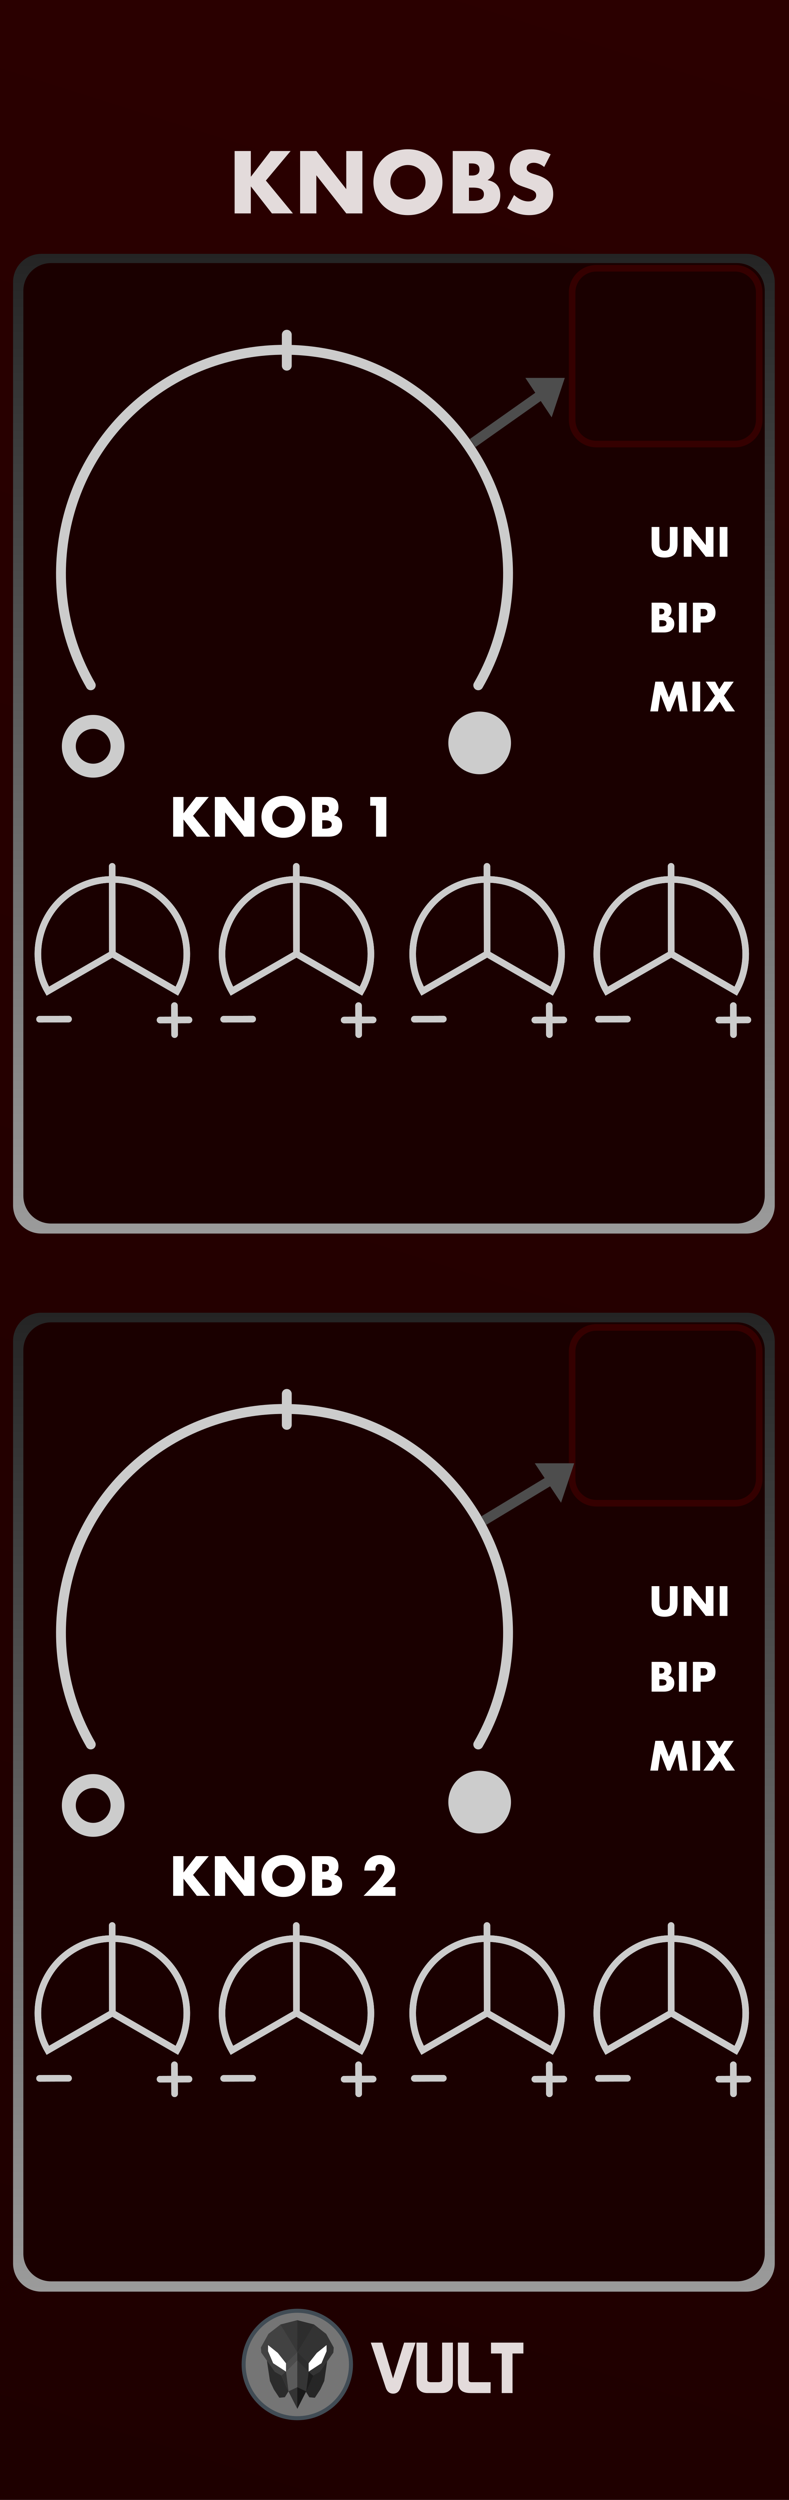 <?xml version="1.0" encoding="UTF-8" standalone="no"?>
<svg
   xmlns:dc="http://purl.org/dc/elements/1.1/"
   xmlns:cc="http://creativecommons.org/ns#"
   xmlns:rdf="http://www.w3.org/1999/02/22-rdf-syntax-ns#"
   xmlns:svg="http://www.w3.org/2000/svg"
   xmlns="http://www.w3.org/2000/svg"
   xmlns:xlink="http://www.w3.org/1999/xlink"
   xmlns:sodipodi="http://sodipodi.sourceforge.net/DTD/sodipodi-0.dtd"
   xmlns:inkscape="http://www.inkscape.org/namespaces/inkscape"
   width="120px"
   height="380px"
   version="1.1"
   xml:space="preserve"
   style="fill-rule:evenodd;clip-rule:evenodd;"
   id="svg7486"
   sodipodi:docname="UtilKnobs.svg"
   inkscape:version="0.92.3 (2405546, 2018-03-11)">
  <rect width="100%" height="100%" fill="#808080" stroke="none"/>
  <defs
   id="defs7490">
    <linearGradient
   inkscape:collect="always"
   id="linearGradient11921">
      <stop
   style="stop-color:#9b9b9b;stop-opacity:1"
   offset="0"
   id="stop11917" />
      <stop
   style="stop-color:#242424;stop-opacity:1"
   offset="1"
   id="stop11919" />
    </linearGradient>
    <linearGradient
   inkscape:collect="always"
   id="linearGradient7957">
      <stop
   style="stop-color:#1e0000;stop-opacity:1"
   offset="0"
   id="stop7953" />
      <stop
   style="stop-color:#2b0000;stop-opacity:1"
   offset="1"
   id="stop7955" />
    </linearGradient>
    <linearGradient
   inkscape:collect="always"
   xlink:href="#linearGradient7957"
   id="linearGradient7959"
   x1="0"
   y1="379.998"
   x2="120"
   y2="-0"
   gradientUnits="userSpaceOnUse" />
    <linearGradient
   inkscape:collect="always"
   xlink:href="#linearGradient11921"
   id="linearGradient11923"
   x1="117.833"
   y1="187.51"
   x2="117.833"
   y2="38.586"
   gradientUnits="userSpaceOnUse" />
    <linearGradient
   inkscape:collect="always"
   xlink:href="#linearGradient11921"
   id="linearGradient11965"
   gradientUnits="userSpaceOnUse"
   x1="117.833"
   y1="348.347"
   x2="117.833"
   y2="199.541" />
  </defs>
  <sodipodi:namedview
   pagecolor="#ffffff"
   bordercolor="#666666"
   borderopacity="1"
   objecttolerance="10"
   gridtolerance="10"
   guidetolerance="10"
   inkscape:pageopacity="0"
   inkscape:pageshadow="2"
   inkscape:window-width="1920"
   inkscape:window-height="1017"
   id="namedview7488"
   showgrid="false"
   inkscape:zoom="1.5798254"
   inkscape:cx="-49.00675"
   inkscape:cy="255.02804"
   inkscape:window-x="1912"
   inkscape:window-y="-8"
   inkscape:window-maximized="1"
   inkscape:current-layer="svg7486"
   inkscape:snap-global="true"
   showguides="false"
   inkscape:guide-bbox="true">
    <inkscape:grid
   type="xygrid"
   id="grid11889" />
    <sodipodi:guide
   position="115.025,340.01"
   orientation="0,1"
   id="guide11891"
   inkscape:locked="false" />
    <sodipodi:guide
   position="115.143,341.414"
   orientation="0,1"
   id="guide11893"
   inkscape:locked="false" />
    <sodipodi:guide
   position="116.31,337.656"
   orientation="1,0"
   id="guide11895"
   inkscape:locked="false" />
    <sodipodi:guide
   position="117.833,337.854"
   orientation="1,0"
   id="guide11897"
   inkscape:locked="false" />
    <sodipodi:guide
   position="1.986,316.331"
   orientation="1,0"
   id="guide11899"
   inkscape:locked="false" />
    <sodipodi:guide
   position="3.553,316.639"
   orientation="1,0"
   id="guide11901"
   inkscape:locked="false" />
    <sodipodi:guide
   position="88.804,194.014"
   orientation="0,1"
   id="guide11903"
   inkscape:locked="false" />
    <sodipodi:guide
   position="89.405,192.49"
   orientation="0,1"
   id="guide11905"
   inkscape:locked="false" />
    <sodipodi:guide
   position="111.148,178.995"
   orientation="0,1"
   id="guide11907"
   inkscape:locked="false" />
    <sodipodi:guide
   position="110.95,180.459"
   orientation="0,1"
   id="guide11909"
   inkscape:locked="false" />
    <sodipodi:guide
   position="71.684,31.653"
   orientation="0,1"
   id="guide11911"
   inkscape:locked="false" />
    <sodipodi:guide
   position="4.721,33.219"
   orientation="0,1"
   id="guide11913"
   inkscape:locked="false" />
  </sodipodi:namedview>
  <rect
   x="0"
   y="-0"
   width="120"
   height="379.998"
   style="fill:url(#linearGradient7959);stroke-width:3.386;fill-opacity:1"
   id="rect7069" />
  <path
   style="opacity:1;fill:url(#linearGradient11923);fill-opacity:1;stroke:none;stroke-width:1;stroke-linecap:round;stroke-linejoin:round;stroke-miterlimit:4;stroke-dasharray:none;stroke-opacity:1"
   d="M 6.287,38.586 H 113.532 c 2.383,0 4.301,1.918 4.301,4.301 v 140.322 c 0,2.383 -1.918,4.301 -4.301,4.301 H 6.287 c -2.383,0 -4.301,-1.918 -4.301,-4.301 V 42.887 c 0,-2.383 1.918,-4.301 4.301,-4.301 z"
   id="rect11915" />
  <path
   style="clip-rule:evenodd;opacity:1;fill:#1a0000;fill-opacity:1;fill-rule:evenodd;stroke:none;stroke-width:0.977;stroke-linecap:round;stroke-linejoin:round;stroke-miterlimit:4;stroke-dasharray:none;stroke-opacity:1"
   d="M 7.769,39.99 H 112.094 c 2.336,0 4.216,1.881 4.216,4.216 V 181.769 c 0,2.336 -1.881,4.216 -4.216,4.216 H 7.769 c -2.336,0 -4.216,-1.881 -4.216,-4.216 V 44.207 c 0,-2.336 1.881,-4.216 4.216,-4.216 z"
   id="rect11915-0"
   inkscape:connector-curvature="0" />
  <path
   d="m 26.903,150.662 c 2.737,-4.742 1.665,-10.824 -2.533,-14.346 -4.194,-3.521 -10.372,-3.521 -14.566,0 -4.198,3.521 -5.27,9.604 -2.533,14.346 l 9.816,-5.666 z"
   style="fill:none;stroke:#cccccc;stroke-width:1;stroke-miterlimit:4;stroke-dasharray:none;stroke-linecap:round"
   id="path7072"
   inkscape:connector-curvature="0" />
  <path
   d="m 26.531,152.859 0.024,4.41"
   style="fill:#cccccc;fill-rule:nonzero;stroke:#cccccc;stroke-width:1;stroke-miterlimit:4;stroke-dasharray:none;stroke-linecap:round"
   id="path7075"
   inkscape:connector-curvature="0" />
  <path
   d="m 28.748,155.032 -4.41,0.02"
   style="fill:#cccccc;fill-rule:nonzero;stroke:#cccccc;stroke-width:1;stroke-miterlimit:4;stroke-dasharray:none;stroke-linecap:round"
   id="path7078"
   inkscape:connector-curvature="0" />
  <path
   d="m 10.428,154.908 -4.414,0.02"
   style="fill:#cccccc;fill-rule:nonzero;stroke:#cccccc;stroke-width:1;stroke-miterlimit:4;stroke-dasharray:none;stroke-linecap:round"
   id="path7081"
   inkscape:connector-curvature="0" />
  <path
   d="M 17.087,145 17.063,131.69"
   style="fill:none;stroke:#cccccc;stroke-width:1;stroke-miterlimit:4;stroke-dasharray:none;stroke-linecap:round"
   id="path7084"
   inkscape:connector-curvature="0" />
  <path
   d="m 26.903,150.662 c 2.737,-4.742 1.665,-10.824 -2.533,-14.346 -4.194,-3.521 -10.372,-3.521 -14.566,0 -4.198,3.521 -5.27,9.604 -2.533,14.346 l 9.816,-5.666 z"
   style="fill:none;stroke:#cccccc;stroke-width:1;stroke-miterlimit:4;stroke-dasharray:none;stroke-linecap:round"
   id="path7087"
   inkscape:connector-curvature="0" />
  <path
   d="m 26.531,152.859 0.024,4.41"
   style="fill:#cccccc;fill-rule:nonzero;stroke:#cccccc;stroke-width:1;stroke-miterlimit:4;stroke-dasharray:none;stroke-linecap:round"
   id="path7090"
   inkscape:connector-curvature="0" />
  <path
   d="m 28.748,155.032 -4.41,0.02"
   style="fill:#cccccc;fill-rule:nonzero;stroke:#cccccc;stroke-width:1;stroke-miterlimit:4;stroke-dasharray:none;stroke-linecap:round"
   id="path7093"
   inkscape:connector-curvature="0" />
  <path
   d="m 10.428,154.908 -4.414,0.02"
   style="fill:#cccccc;fill-rule:nonzero;stroke:#cccccc;stroke-width:1;stroke-miterlimit:4;stroke-dasharray:none;stroke-linecap:round"
   id="path7096"
   inkscape:connector-curvature="0" />
  <path
   d="M 17.087,145 17.063,131.69"
   style="fill:none;stroke:#cccccc;stroke-width:1;stroke-miterlimit:4;stroke-dasharray:none;stroke-linecap:round"
   id="path7099"
   inkscape:connector-curvature="0" />
  
  
  
  
  <g
   id="g1444"><path
     d="m 38.148,26.868 3.007,-3.912 h 3.043 l -3.761,4.49 4.114,4.995 H 41.356 L 38.148,28.328 V 32.441 h -2.465 v -9.485 h 2.465 z"
     style="fill:#e3dbdb;fill-rule:nonzero;stroke-width:1.332;fill-opacity:1"
     id="path7102"
     inkscape:connector-curvature="0" /><path
     d="m 45.646,32.441 v -9.485 h 2.465 l 4.554,5.799 v -5.799 h 2.453 V 32.441 H 52.666 L 48.112,26.642 v 5.799 z"
     style="fill:#e3dbdb;fill-rule:nonzero;stroke-width:1.332;fill-opacity:1"
     id="path7104"
     inkscape:connector-curvature="0" /><path
     d="m 59.37,27.698 c 0,0.378 0.071,0.726 0.213,1.044 0.143,0.318 0.336,0.595 0.579,0.831 0.244,0.234 0.526,0.417 0.848,0.546 0.324,0.131 0.665,0.196 1.026,0.196 0.361,0 0.703,-0.065 1.026,-0.196 0.322,-0.129 0.607,-0.312 0.855,-0.546 0.248,-0.236 0.442,-0.513 0.585,-0.831 0.143,-0.318 0.214,-0.666 0.214,-1.044 0,-0.377 -0.072,-0.725 -0.214,-1.044 -0.143,-0.318 -0.337,-0.595 -0.585,-0.83 -0.248,-0.234 -0.533,-0.417 -0.855,-0.547 -0.322,-0.129 -0.665,-0.194 -1.026,-0.194 -0.361,0 -0.702,0.065 -1.026,0.194 -0.322,0.131 -0.605,0.313 -0.848,0.547 -0.244,0.234 -0.437,0.511 -0.579,0.83 -0.143,0.32 -0.213,0.667 -0.213,1.044 z m -2.579,0 c 0,-0.705 0.129,-1.36 0.389,-1.969 0.261,-0.607 0.621,-1.139 1.083,-1.592 0.461,-0.453 1.012,-0.807 1.654,-1.063 0.641,-0.256 1.348,-0.384 2.119,-0.384 0.763,0 1.468,0.128 2.114,0.384 0.646,0.256 1.201,0.61 1.666,1.063 0.466,0.453 0.828,0.984 1.088,1.592 0.261,0.609 0.39,1.264 0.39,1.969 0,0.705 -0.129,1.361 -0.39,1.969 -0.26,0.609 -0.622,1.139 -1.088,1.592 -0.465,0.453 -1.02,0.807 -1.666,1.063 -0.646,0.256 -1.351,0.384 -2.114,0.384 -0.771,0 -1.478,-0.128 -2.119,-0.384 -0.642,-0.256 -1.193,-0.61 -1.654,-1.063 -0.462,-0.453 -0.822,-0.983 -1.083,-1.592 -0.26,-0.607 -0.389,-1.264 -0.389,-1.969 z"
     style="fill:#e3dbdb;fill-rule:nonzero;stroke-width:1.332;fill-opacity:1"
     id="path7106"
     inkscape:connector-curvature="0" /><path
     d="m 71.322,30.529 h 0.541 c 0.621,0 1.064,-0.079 1.333,-0.238 0.268,-0.16 0.402,-0.416 0.402,-0.767 0,-0.353 -0.135,-0.609 -0.402,-0.767 -0.269,-0.16 -0.713,-0.24 -1.333,-0.24 h -0.541 z m 0,-3.849 h 0.453 c 0.771,0 1.156,-0.306 1.156,-0.918 0,-0.613 -0.385,-0.919 -1.156,-0.919 h -0.453 z m -2.467,-3.723 h 3.673 c 0.872,0 1.536,0.209 1.989,0.629 0.453,0.42 0.679,1.023 0.679,1.811 0,0.478 -0.087,0.874 -0.258,1.188 -0.172,0.316 -0.434,0.581 -0.786,0.799 0.352,0.068 0.651,0.17 0.899,0.309 0.248,0.137 0.449,0.308 0.603,0.509 0.156,0.201 0.266,0.428 0.334,0.679 0.067,0.252 0.1,0.519 0.1,0.806 0,0.444 -0.077,0.838 -0.233,1.181 -0.155,0.345 -0.373,0.634 -0.654,0.868 -0.281,0.234 -0.622,0.412 -1.024,0.529 -0.404,0.117 -0.856,0.176 -1.36,0.176 h -3.962 z"
     style="fill:#e3dbdb;fill-rule:nonzero;stroke-width:1.332;fill-opacity:1"
     id="path7108"
     inkscape:connector-curvature="0" /><path
     d="m 82.768,25.383 c -0.268,-0.217 -0.537,-0.38 -0.804,-0.483 -0.269,-0.105 -0.529,-0.157 -0.781,-0.157 -0.318,0 -0.578,0.075 -0.779,0.226 -0.201,0.151 -0.302,0.348 -0.302,0.591 0,0.168 0.051,0.305 0.151,0.414 0.101,0.109 0.233,0.204 0.397,0.284 0.164,0.08 0.348,0.149 0.554,0.208 0.205,0.059 0.408,0.121 0.61,0.188 0.804,0.269 1.393,0.627 1.767,1.076 0.373,0.449 0.559,1.034 0.559,1.754 0,0.487 -0.081,0.927 -0.245,1.321 -0.164,0.394 -0.404,0.733 -0.718,1.012 -0.314,0.281 -0.699,0.499 -1.157,0.655 -0.457,0.155 -0.975,0.232 -1.553,0.232 -1.199,0 -2.311,-0.356 -3.334,-1.068 l 1.056,-1.989 c 0.37,0.328 0.734,0.57 1.095,0.73 0.361,0.16 0.718,0.238 1.07,0.238 0.402,0 0.702,-0.092 0.899,-0.276 0.197,-0.185 0.296,-0.394 0.296,-0.63 0,-0.143 -0.025,-0.265 -0.075,-0.37 -0.051,-0.105 -0.135,-0.201 -0.252,-0.289 -0.117,-0.089 -0.27,-0.17 -0.46,-0.246 -0.189,-0.075 -0.417,-0.158 -0.686,-0.25 -0.318,-0.101 -0.631,-0.212 -0.936,-0.334 C 78.834,28.099 78.561,27.938 78.322,27.737 78.083,27.534 77.889,27.281 77.743,26.975 77.596,26.669 77.523,26.281 77.523,25.812 c 0,-0.47 0.077,-0.896 0.233,-1.277 0.155,-0.382 0.373,-0.709 0.654,-0.982 0.281,-0.272 0.625,-0.483 1.031,-0.635 0.408,-0.151 0.862,-0.226 1.365,-0.226 0.47,0 0.96,0.065 1.472,0.196 0.511,0.129 1.002,0.32 1.472,0.571 z"
     style="fill:#e3dbdb;fill-rule:nonzero;stroke-width:1.332;fill-opacity:1"
     id="path7110"
     inkscape:connector-curvature="0" /></g>
  
  
  
  <g
   id="g1450"><path
     inkscape:connector-curvature="0"
     style="fill:#e3dbdb;fill-rule:nonzero;stroke-width:0.063;fill-opacity:1"
     d="m 56.394,356.094 h 1.752 l 1.631,5.45 1.687,-5.45 h 1.743 l -2.268,6.813 c -0.212,0.628 -0.592,0.942 -1.139,0.942 -0.555,0 -0.938,-0.317 -1.15,-0.952 z"
     id="path42" /><path
     inkscape:connector-curvature="0"
     style="fill:#e3dbdb;fill-rule:nonzero;stroke-width:0.063;fill-opacity:1"
     d="m 63.339,361.856 v -5.762 h 1.643 v 5.707 c 0.029,0.205 0.219,0.307 0.57,0.307 h 1.117 c 0.336,0 0.522,-0.095 0.559,-0.285 l 0.011,-0.055 v -5.674 h 1.643 v 5.751 c 0,0.504 -0.055,0.862 -0.164,1.073 -0.292,0.562 -0.807,0.843 -1.545,0.843 h -2.125 c -0.76,0 -1.278,-0.288 -1.555,-0.865 -0.102,-0.212 -0.153,-0.559 -0.153,-1.041 z"
     id="path44" /><path
     inkscape:connector-curvature="0"
     style="fill:#e3dbdb;fill-rule:nonzero;stroke-width:0.063;fill-opacity:1"
     d="m 69.638,361.889 v -5.795 h 1.643 v 5.663 c 0,0.234 0.139,0.351 0.416,0.351 h 2.925 l -0.011,1.654 h -3.056 c -0.11,0 -0.205,-0.004 -0.285,-0.011 -0.592,-0.051 -1.012,-0.225 -1.26,-0.52 -0.248,-0.296 -0.372,-0.743 -0.372,-1.342 z"
     id="path46" /><path
     inkscape:connector-curvature="0"
     style="fill:#e3dbdb;fill-rule:nonzero;stroke-width:0.063;fill-opacity:1"
     d="m 74.676,357.748 v -1.654 h 4.929 v 1.654 h -1.654 v 6.014 h -1.643 v -6.014 z"
     id="path48" /></g>
  <path
   id="path4"
   d="m 53.383,359.417 c 0,-4.509 -3.655,-8.165 -8.165,-8.165 -4.509,0 -8.165,3.655 -8.165,8.165 0,4.509 3.655,8.165 8.165,8.165 4.509,0 8.165,-3.655 8.165,-8.165 z"
   style="fill:#757575;fill-rule:nonzero;stroke:#414c55;stroke-width:0.611px;stroke-miterlimit:10;stroke-opacity:1"
   inkscape:connector-curvature="0" />
  <path
   inkscape:connector-curvature="0"
   style="fill:#2b2b2b;fill-rule:nonzero;stroke-width:0.036"
   d="m 43.321,364.394 0.553,-0.89 -1.063,-2.393 -2.216,-2.284 0.459,3.101 0.597,1.28 0.833,1.263 z"
   id="polygon6" />
  <path
   inkscape:connector-curvature="0"
   style="fill:#262626;fill-rule:nonzero;stroke-width:0.036"
   d="m 47.048,364.401 -0.553,-0.89 1.063,-2.393 2.216,-2.284 -0.459,3.101 -0.597,1.28 -0.833,1.263 z"
   id="polygon8" />
  <path
   inkscape:connector-curvature="0"
   style="fill:#424242;fill-rule:nonzero;stroke-width:0.036"
   d="m 42.636,353.359 2.584,-0.66 v 13.448 l -1.35,-2.651 -1.06,-2.385 -1.023,-0.581 -2.052,-2.921 -0.057,-0.775 1.149,-2.067 z"
   id="polygon12" />
  <path
   inkscape:connector-curvature="0"
   style="fill:#333333;fill-rule:nonzero;stroke-width:0.036"
   d="m 47.801,353.364 -2.584,-0.66 v 13.448 l 1.35,-2.651 1.06,-2.385 1.023,-0.581 2.051,-2.921 0.057,-0.775 -1.148,-2.067 z"
   id="polygon14" />
  <path
   inkscape:connector-curvature="0"
   style="fill:#4c4c4c;fill-rule:nonzero;stroke-width:0.036"
   d="m 43.496,359.237 1.723,-1.684 v 1.23 l -1.723,1.718 v -1.263"
   id="polyline16" />
  <path
   inkscape:connector-curvature="0"
   style="fill:#5b5b5b;fill-rule:nonzero;stroke-width:0.036"
   d="m 45.22,358.781 -1.723,1.718 0.376,3.004 1.347,2.643 z"
   id="polygon18" />
  <path
   inkscape:connector-curvature="0"
   style="fill:#333333;fill-rule:nonzero;stroke-width:0.036"
   d="m 45.22,366.146 -1.347,-2.643 1.347,-0.635 z"
   id="polygon20" />
  <path
   inkscape:connector-curvature="0"
   style="fill:#ffffff;fill-rule:nonzero;stroke-width:0.036"
   d="m 43.497,360.499 v -1.263 l -1.249,-1.579 -1.477,-1.19 -0.002,0.932 0.775,1.823 z"
   id="polygon22" />
  <path
   inkscape:connector-curvature="0"
   style="fill:#2d2d2d;fill-rule:nonzero;stroke-width:0.036"
   d="m 46.942,359.238 -1.723,-1.684 v 1.23 l 1.723,1.718 v -1.263"
   id="polyline24" />
  <path
   inkscape:connector-curvature="0"
   style="fill:#353535;fill-rule:nonzero;stroke-width:0.036"
   d="m 45.218,358.781 1.723,1.718 -0.376,3.004 -1.347,2.643 z"
   id="polygon26" />
  <path
   inkscape:connector-curvature="0"
   style="fill:#191919;fill-rule:nonzero;stroke-width:0.036"
   d="m 45.217,366.146 1.347,-2.643 -1.347,-0.635 z"
   id="polygon28" />
  <path
   inkscape:connector-curvature="0"
   style="fill:#ffffff;fill-rule:nonzero;stroke-width:0.036"
   d="m 46.94,360.499 v -1.263 l 1.249,-1.579 1.477,-1.19 0.002,0.932 -0.775,1.823 z"
   id="polygon30" />
  <path
   inkscape:connector-curvature="0"
   style="fill:#383838;fill-rule:nonzero;stroke-width:0.036"
   d="m 42.652,353.338 2.566,4.215 -0.005,-4.87"
   id="polyline32" />
  <path
   inkscape:connector-curvature="0"
   style="fill:#2d2d2d;fill-rule:nonzero;stroke-width:0.036"
   d="m 47.785,353.338 -2.566,4.215 0.005,-4.87"
   id="polyline34" />
  <path
   inkscape:connector-curvature="0"
   style="fill:#333333;fill-rule:nonzero;stroke-width:0.036"
   d="m 42.811,361.111 0.688,-0.61 0.375,3.006 z"
   id="polygon36" />
  <path
   inkscape:connector-curvature="0"
   style="fill:#1c1c1c;fill-rule:nonzero;stroke-width:0.036"
   d="m 47.631,361.125 -0.688,-0.61 -0.375,3.006 z"
   id="polygon38" />
  <path
   d="m 100.281,95.228 h 0.26 c 0.296,0 0.508,-0.036 0.636,-0.112 0.128,-0.076 0.192,-0.2 0.192,-0.368 0,-0.168 -0.064,-0.288 -0.192,-0.364 -0.128,-0.076 -0.34,-0.116 -0.636,-0.116 h -0.26 z m 0,-1.837 h 0.216 c 0.368,0 0.552,-0.144 0.552,-0.436 0,-0.292 -0.184,-0.44 -0.552,-0.44 h -0.216 z m -1.176,-1.777 h 1.753 c 0.416,0 0.732,0.1 0.948,0.3 0.216,0.2 0.324,0.488 0.324,0.864 0,0.228 -0.04,0.42 -0.124,0.568 -0.08,0.152 -0.204,0.276 -0.372,0.38 0.168,0.032 0.308,0.08 0.428,0.148 0.116,0.064 0.212,0.148 0.288,0.244 0.072,0.096 0.128,0.204 0.16,0.324 0.032,0.12 0.048,0.248 0.048,0.384 0,0.212 -0.04,0.4 -0.112,0.564 -0.076,0.164 -0.18,0.3 -0.312,0.412 -0.136,0.112 -0.296,0.196 -0.488,0.252 -0.192,0.056 -0.408,0.084 -0.648,0.084 h -1.893 z"
   style="fill:#ffffff;fill-rule:nonzero;stroke-width:4.002"
   id="path7143"
   inkscape:connector-curvature="0" />
  <rect
   x="103.258"
   y="91.615"
   width="1.176"
   height="4.526"
   style="fill:#ffffff;fill-rule:nonzero;stroke-width:4.002"
   id="rect7145" />
  <path
   d="m 106.56,93.692 h 0.388 c 0.432,0 0.648,-0.188 0.648,-0.564 0,-0.376 -0.216,-0.564 -0.648,-0.564 h -0.388 z m 0,2.449 h -1.176 v -4.526 h 1.873 c 0.508,0 0.896,0.132 1.164,0.396 0.272,0.264 0.404,0.636 0.404,1.116 0,0.48 -0.132,0.852 -0.404,1.116 -0.268,0.264 -0.656,0.396 -1.164,0.396 h -0.696 z"
   style="fill:#ffffff;fill-rule:nonzero;stroke-width:4.002"
   id="path7147"
   inkscape:connector-curvature="0" />
  <path
   d="m 98.901,108.141 0.768,-4.526 h 1.164 l 0.908,2.413 0.9,-2.413 h 1.16 l 0.768,4.526 h -1.168 l -0.388,-2.605 -1.068,2.605 h -0.468 l -1.016,-2.605 -0.388,2.605 z"
   style="fill:#ffffff;fill-rule:nonzero;stroke-width:4.002"
   id="path7151"
   inkscape:connector-curvature="0" />
  <rect
   x="105.315"
   y="103.615"
   width="1.176"
   height="4.526"
   style="fill:#ffffff;fill-rule:nonzero;stroke-width:4.002"
   id="rect7153" />
  <path
   d="m 108.737,105.728 -1.409,-2.113 h 1.449 l 0.612,1.172 0.756,-1.172 h 1.453 l -1.493,2.113 1.685,2.413 h -1.433 l -0.908,-1.477 -1.06,1.477 h -1.421 z"
   style="fill:#ffffff;fill-rule:nonzero;stroke-width:4.002"
   id="path7155"
   inkscape:connector-curvature="0" />
  <path
   d="m 100.281,80.104 v 2.461 c 0,0.132 0.008,0.268 0.016,0.404 0.012,0.14 0.04,0.264 0.092,0.376 0.048,0.112 0.128,0.204 0.236,0.272 0.108,0.072 0.26,0.108 0.456,0.108 0.196,0 0.344,-0.036 0.452,-0.108 0.104,-0.068 0.184,-0.16 0.236,-0.272 0.052,-0.112 0.084,-0.236 0.092,-0.376 0.012,-0.136 0.016,-0.272 0.016,-0.404 v -2.461 h 1.172 v 2.625 c 0,0.704 -0.164,1.217 -0.484,1.541 -0.324,0.324 -0.816,0.484 -1.485,0.484 -0.668,0 -1.164,-0.16 -1.489,-0.484 -0.324,-0.324 -0.488,-0.836 -0.488,-1.541 v -2.625 z"
   style="fill:#ffffff;fill-rule:nonzero;stroke-width:4.002"
   id="path7159"
   inkscape:connector-curvature="0" />
  <path
   d="m 103.995,84.63 v -4.526 h 1.176 l 2.173,2.769 v -2.769 h 1.168 V 84.63 h -1.168 l -2.173,-2.765 V 84.63 Z"
   style="fill:#ffffff;fill-rule:nonzero;stroke-width:4.002"
   id="path7161"
   inkscape:connector-curvature="0" />
  <rect
   x="109.461"
   y="80.104"
   width="1.176"
   height="4.526"
   style="fill:#ffffff;fill-rule:nonzero;stroke-width:4.002"
   id="rect7163" />
  <path
   style="opacity:1;fill:url(#linearGradient11965);fill-opacity:1;stroke:none;stroke-width:1;stroke-linecap:round;stroke-linejoin:round;stroke-miterlimit:4;stroke-dasharray:none;stroke-opacity:1"
   d="M 6.287,199.541 H 113.532 c 2.383,0 4.301,1.918 4.301,4.301 v 140.204 c 0,2.383 -1.918,4.301 -4.301,4.301 H 6.287 c -2.383,0 -4.301,-1.918 -4.301,-4.301 V 203.842 c 0,-2.383 1.918,-4.301 4.301,-4.301 z"
   id="rect11949" />
  <path
   style="clip-rule:evenodd;opacity:1;fill:#1a0000;fill-opacity:1;fill-rule:evenodd;stroke:none;stroke-width:0.976;stroke-linecap:round;stroke-linejoin:round;stroke-miterlimit:4;stroke-dasharray:none;stroke-opacity:1"
   d="M 7.766,201.005 H 112.097 c 2.334,0 4.213,1.879 4.213,4.213 v 137.349 c 0,2.334 -1.879,4.213 -4.213,4.213 H 7.766 c -2.334,0 -4.213,-1.879 -4.213,-4.213 V 205.218 c 0,-2.334 1.879,-4.213 4.213,-4.213 z"
   id="rect11949-5"
   inkscape:connector-curvature="0" />
  <path
   d="m 100.281,256.228 h 0.26 c 0.296,0 0.508,-0.036 0.636,-0.112 0.128,-0.076 0.192,-0.2 0.192,-0.368 0,-0.168 -0.064,-0.288 -0.192,-0.364 -0.128,-0.076 -0.34,-0.116 -0.636,-0.116 h -0.26 z m 0,-1.837 h 0.216 c 0.368,0 0.552,-0.144 0.552,-0.436 0,-0.292 -0.184,-0.44 -0.552,-0.44 h -0.216 z m -1.176,-1.777 h 1.753 c 0.416,0 0.732,0.1 0.948,0.3 0.216,0.2 0.324,0.488 0.324,0.864 0,0.228 -0.04,0.42 -0.124,0.568 -0.08,0.152 -0.204,0.276 -0.372,0.38 0.168,0.032 0.308,0.08 0.428,0.148 0.116,0.064 0.212,0.148 0.288,0.244 0.072,0.096 0.128,0.204 0.16,0.324 0.032,0.12 0.048,0.248 0.048,0.384 0,0.212 -0.04,0.4 -0.112,0.564 -0.076,0.164 -0.18,0.3 -0.312,0.412 -0.136,0.112 -0.296,0.196 -0.488,0.252 -0.192,0.056 -0.408,0.084 -0.648,0.084 h -1.893 z"
   style="fill:#ffffff;fill-rule:nonzero;stroke-width:4.002"
   id="path7167"
   inkscape:connector-curvature="0" />
  <rect
   x="103.258"
   y="252.615"
   width="1.176"
   height="4.526"
   style="fill:#ffffff;fill-rule:nonzero;stroke-width:4.002"
   id="rect7169" />
  <path
   d="m 106.56,254.692 h 0.388 c 0.432,0 0.648,-0.188 0.648,-0.564 0,-0.376 -0.216,-0.564 -0.648,-0.564 h -0.388 z m 0,2.449 h -1.176 v -4.526 h 1.873 c 0.508,0 0.896,0.132 1.164,0.396 0.272,0.264 0.404,0.636 0.404,1.116 0,0.48 -0.132,0.852 -0.404,1.116 -0.268,0.264 -0.656,0.396 -1.164,0.396 h -0.696 z"
   style="fill:#ffffff;fill-rule:nonzero;stroke-width:4.002"
   id="path7171"
   inkscape:connector-curvature="0" />
  <path
   d="m 98.901,269.141 0.768,-4.526 h 1.164 l 0.908,2.413 0.9,-2.413 h 1.16 l 0.768,4.526 h -1.168 l -0.388,-2.605 -1.068,2.605 h -0.468 l -1.016,-2.605 -0.388,2.605 z"
   style="fill:#ffffff;fill-rule:nonzero;stroke-width:4.002"
   id="path7175"
   inkscape:connector-curvature="0" />
  <rect
   x="105.315"
   y="264.615"
   width="1.176"
   height="4.526"
   style="fill:#ffffff;fill-rule:nonzero;stroke-width:4.002"
   id="rect7177" />
  <path
   d="m 108.737,266.728 -1.409,-2.113 h 1.449 l 0.612,1.172 0.756,-1.172 h 1.453 l -1.493,2.113 1.685,2.413 h -1.433 l -0.908,-1.477 -1.06,1.477 h -1.421 z"
   style="fill:#ffffff;fill-rule:nonzero;stroke-width:4.002"
   id="path7179"
   inkscape:connector-curvature="0" />
  <path
   d="m 100.281,241.104 v 2.461 c 0,0.132 0.008,0.268 0.016,0.404 0.012,0.14 0.04,0.264 0.092,0.376 0.048,0.112 0.128,0.204 0.236,0.272 0.108,0.072 0.26,0.108 0.456,0.108 0.196,0 0.344,-0.036 0.452,-0.108 0.104,-0.068 0.184,-0.16 0.236,-0.272 0.052,-0.112 0.084,-0.236 0.092,-0.376 0.012,-0.136 0.016,-0.272 0.016,-0.404 v -2.461 h 1.172 v 2.625 c 0,0.704 -0.164,1.217 -0.484,1.541 -0.324,0.324 -0.816,0.484 -1.485,0.484 -0.668,0 -1.164,-0.16 -1.489,-0.484 -0.324,-0.324 -0.488,-0.836 -0.488,-1.541 v -2.625 z"
   style="fill:#ffffff;fill-rule:nonzero;stroke-width:4.002"
   id="path7183"
   inkscape:connector-curvature="0" />
  <path
   d="m 103.995,245.63 v -4.526 h 1.176 l 2.173,2.769 v -2.769 h 1.168 v 4.526 h -1.168 l -2.173,-2.765 v 2.765 z"
   style="fill:#ffffff;fill-rule:nonzero;stroke-width:4.002"
   id="path7185"
   inkscape:connector-curvature="0" />
  <rect
   x="109.461"
   y="241.104"
   width="1.176"
   height="4.526"
   style="fill:#ffffff;fill-rule:nonzero;stroke-width:4.002"
   id="rect7187" />
  <path
   d="m 54.903,150.662 c 2.737,-4.742 1.665,-10.824 -2.533,-14.346 -4.194,-3.521 -10.372,-3.521 -14.566,0 -4.198,3.521 -5.27,9.604 -2.533,14.346 l 9.816,-5.666 z"
   style="fill:none;stroke:#cccccc;stroke-width:1;stroke-miterlimit:4;stroke-dasharray:none;stroke-linecap:round"
   id="path7191"
   inkscape:connector-curvature="0" />
  <path
   d="m 54.531,152.859 0.024,4.41"
   style="fill:#cccccc;fill-rule:nonzero;stroke:#cccccc;stroke-width:1;stroke-miterlimit:4;stroke-dasharray:none;stroke-linecap:round"
   id="path7194"
   inkscape:connector-curvature="0" />
  <path
   d="m 56.748,155.032 -4.41,0.02"
   style="fill:#cccccc;fill-rule:nonzero;stroke:#cccccc;stroke-width:1;stroke-miterlimit:4;stroke-dasharray:none;stroke-linecap:round"
   id="path7197"
   inkscape:connector-curvature="0" />
  <path
   d="m 38.428,154.908 -4.414,0.02"
   style="fill:#cccccc;fill-rule:nonzero;stroke:#cccccc;stroke-width:1;stroke-miterlimit:4;stroke-dasharray:none;stroke-linecap:round"
   id="path7200"
   inkscape:connector-curvature="0" />
  <path
   d="M 45.087,145 45.063,131.69"
   style="fill:none;stroke:#cccccc;stroke-width:1;stroke-miterlimit:4;stroke-dasharray:none;stroke-linecap:round"
   id="path7203"
   inkscape:connector-curvature="0" />
  <path
   d="m 54.903,150.662 c 2.737,-4.742 1.665,-10.824 -2.533,-14.346 -4.194,-3.521 -10.372,-3.521 -14.566,0 -4.198,3.521 -5.27,9.604 -2.533,14.346 l 9.816,-5.666 z"
   style="fill:none;stroke:#cccccc;stroke-width:1;stroke-miterlimit:4;stroke-dasharray:none;stroke-linecap:round"
   id="path7206"
   inkscape:connector-curvature="0" />
  <path
   d="m 54.531,152.859 0.024,4.41"
   style="fill:#cccccc;fill-rule:nonzero;stroke:#cccccc;stroke-width:1;stroke-miterlimit:4;stroke-dasharray:none;stroke-linecap:round"
   id="path7209"
   inkscape:connector-curvature="0" />
  <path
   d="m 56.748,155.032 -4.41,0.02"
   style="fill:#cccccc;fill-rule:nonzero;stroke:#cccccc;stroke-width:1;stroke-miterlimit:4;stroke-dasharray:none;stroke-linecap:round"
   id="path7212"
   inkscape:connector-curvature="0" />
  <path
   d="m 38.428,154.908 -4.414,0.02"
   style="fill:#cccccc;fill-rule:nonzero;stroke:#cccccc;stroke-width:1;stroke-miterlimit:4;stroke-dasharray:none;stroke-linecap:round"
   id="path7215"
   inkscape:connector-curvature="0" />
  <path
   d="M 45.087,145 45.063,131.69"
   style="fill:none;stroke:#cccccc;stroke-width:1;stroke-miterlimit:4;stroke-dasharray:none;stroke-linecap:round"
   id="path7218"
   inkscape:connector-curvature="0" />
  <path
   d="m 83.904,150.662 c 2.737,-4.742 1.665,-10.824 -2.533,-14.346 -4.194,-3.521 -10.372,-3.521 -14.566,0 -4.198,3.521 -5.27,9.604 -2.533,14.346 l 9.816,-5.666 z"
   style="fill:none;stroke:#cccccc;stroke-width:1;stroke-miterlimit:4;stroke-dasharray:none;stroke-linecap:round"
   id="path7221"
   inkscape:connector-curvature="0" />
  <path
   d="m 83.531,152.859 0.024,4.41"
   style="fill:#cccccc;fill-rule:nonzero;stroke:#cccccc;stroke-width:1;stroke-miterlimit:4;stroke-dasharray:none;stroke-linecap:round"
   id="path7224"
   inkscape:connector-curvature="0" />
  <path
   d="m 85.748,155.032 -4.41,0.02"
   style="fill:#cccccc;fill-rule:nonzero;stroke:#cccccc;stroke-width:1;stroke-miterlimit:4;stroke-dasharray:none;stroke-linecap:round"
   id="path7227"
   inkscape:connector-curvature="0" />
  <path
   d="m 67.429,154.908 -4.414,0.02"
   style="fill:#cccccc;fill-rule:nonzero;stroke:#cccccc;stroke-width:1;stroke-miterlimit:4;stroke-dasharray:none;stroke-linecap:round"
   id="path7230"
   inkscape:connector-curvature="0" />
  <path
   d="M 74.087,145 74.063,131.69"
   style="fill:none;stroke:#cccccc;stroke-width:1;stroke-miterlimit:4;stroke-dasharray:none;stroke-linecap:round"
   id="path7233"
   inkscape:connector-curvature="0" />
  <path
   d="m 83.904,150.662 c 2.737,-4.742 1.665,-10.824 -2.533,-14.346 -4.194,-3.521 -10.372,-3.521 -14.566,0 -4.198,3.521 -5.27,9.604 -2.533,14.346 l 9.816,-5.666 z"
   style="fill:none;stroke:#cccccc;stroke-width:1;stroke-miterlimit:4;stroke-dasharray:none;stroke-linecap:round"
   id="path7236"
   inkscape:connector-curvature="0" />
  <path
   d="m 83.531,152.859 0.024,4.41"
   style="fill:#cccccc;fill-rule:nonzero;stroke:#cccccc;stroke-width:1;stroke-miterlimit:4;stroke-dasharray:none;stroke-linecap:round"
   id="path7239"
   inkscape:connector-curvature="0" />
  <path
   d="m 85.748,155.032 -4.41,0.02"
   style="fill:#cccccc;fill-rule:nonzero;stroke:#cccccc;stroke-width:1;stroke-miterlimit:4;stroke-dasharray:none;stroke-linecap:round"
   id="path7242"
   inkscape:connector-curvature="0" />
  <path
   d="m 67.429,154.908 -4.414,0.02"
   style="fill:#cccccc;fill-rule:nonzero;stroke:#cccccc;stroke-width:1;stroke-miterlimit:4;stroke-dasharray:none;stroke-linecap:round"
   id="path7245"
   inkscape:connector-curvature="0" />
  <path
   d="M 74.087,145 74.063,131.69"
   style="fill:none;stroke:#cccccc;stroke-width:1;stroke-miterlimit:4;stroke-dasharray:none;stroke-linecap:round"
   id="path7248"
   inkscape:connector-curvature="0" />
  <path
   d="m 111.904,150.662 c 2.737,-4.742 1.665,-10.824 -2.533,-14.346 -4.194,-3.521 -10.372,-3.521 -14.566,0 -4.198,3.521 -5.27,9.604 -2.533,14.346 l 9.816,-5.666 z"
   style="fill:none;stroke:#cccccc;stroke-width:1;stroke-miterlimit:4;stroke-dasharray:none;stroke-linecap:round"
   id="path7251"
   inkscape:connector-curvature="0" />
  <path
   d="m 111.531,152.859 0.024,4.41"
   style="fill:#cccccc;fill-rule:nonzero;stroke:#cccccc;stroke-width:1;stroke-miterlimit:4;stroke-dasharray:none;stroke-linecap:round"
   id="path7254"
   inkscape:connector-curvature="0" />
  <path
   d="m 113.748,155.032 -4.41,0.02"
   style="fill:#cccccc;fill-rule:nonzero;stroke:#cccccc;stroke-width:1;stroke-miterlimit:4;stroke-dasharray:none;stroke-linecap:round"
   id="path7257"
   inkscape:connector-curvature="0" />
  <path
   d="m 95.429,154.908 -4.414,0.02"
   style="fill:#cccccc;fill-rule:nonzero;stroke:#cccccc;stroke-width:1;stroke-miterlimit:4;stroke-dasharray:none;stroke-linecap:round"
   id="path7260"
   inkscape:connector-curvature="0" />
  <path
   d="m 102.087,145 -0.024,-13.31"
   style="fill:none;stroke:#cccccc;stroke-width:1;stroke-miterlimit:4;stroke-dasharray:none;stroke-linecap:round"
   id="path7263"
   inkscape:connector-curvature="0" />
  <path
   d="m 111.904,150.662 c 2.737,-4.742 1.665,-10.824 -2.533,-14.346 -4.194,-3.521 -10.372,-3.521 -14.566,0 -4.198,3.521 -5.27,9.604 -2.533,14.346 l 9.816,-5.666 z"
   style="fill:none;stroke:#cccccc;stroke-width:1;stroke-miterlimit:4;stroke-dasharray:none;stroke-linecap:round"
   id="path7266"
   inkscape:connector-curvature="0" />
  <path
   d="m 111.531,152.859 0.024,4.41"
   style="fill:#cccccc;fill-rule:nonzero;stroke:#cccccc;stroke-width:1;stroke-miterlimit:4;stroke-dasharray:none;stroke-linecap:round"
   id="path7269"
   inkscape:connector-curvature="0" />
  <path
   d="m 113.748,155.032 -4.41,0.02"
   style="fill:#cccccc;fill-rule:nonzero;stroke:#cccccc;stroke-width:1;stroke-miterlimit:4;stroke-dasharray:none;stroke-linecap:round"
   id="path7272"
   inkscape:connector-curvature="0" />
  <path
   d="m 95.429,154.908 -4.414,0.02"
   style="fill:#cccccc;fill-rule:nonzero;stroke:#cccccc;stroke-width:1;stroke-miterlimit:4;stroke-dasharray:none;stroke-linecap:round"
   id="path7275"
   inkscape:connector-curvature="0" />
  <path
   d="m 102.087,145 -0.024,-13.31"
   style="fill:none;stroke:#cccccc;stroke-width:1;stroke-miterlimit:4;stroke-dasharray:none;stroke-linecap:round"
   id="path7278"
   inkscape:connector-curvature="0" />
  <path
   inkscape:connector-curvature="0"
   id="path7281"
   style="fill:#ffffff;fill-rule:nonzero;stroke-width:4.002"
   d="m 27.906,123.635 1.913,-2.489 h 1.937 l -2.393,2.857 2.617,3.177 H 29.947 l -2.041,-2.617 v 2.617 h -1.569 v -6.035 h 1.569 z" />
  <path
   inkscape:connector-curvature="0"
   id="path7283"
   style="fill:#ffffff;fill-rule:nonzero;stroke-width:4.002"
   d="m 32.676,127.181 v -6.035 h 1.569 l 2.897,3.69 v -3.69 h 1.561 v 6.035 h -1.561 l -2.897,-3.69 v 3.69 z" />
  <path
   inkscape:connector-curvature="0"
   id="path7285"
   style="fill:#ffffff;fill-rule:nonzero;stroke-width:4.002"
   d="m 41.407,124.164 c 0,0.24 0.044,0.46 0.136,0.664 0.092,0.204 0.212,0.38 0.368,0.528 0.156,0.148 0.336,0.264 0.54,0.348 0.204,0.084 0.424,0.124 0.652,0.124 0.228,0 0.448,-0.04 0.652,-0.124 0.204,-0.084 0.388,-0.2 0.544,-0.348 0.156,-0.148 0.28,-0.324 0.372,-0.528 0.092,-0.204 0.136,-0.424 0.136,-0.664 0,-0.24 -0.044,-0.46 -0.136,-0.664 -0.092,-0.204 -0.216,-0.38 -0.372,-0.528 -0.156,-0.148 -0.34,-0.264 -0.544,-0.348 -0.204,-0.084 -0.424,-0.124 -0.652,-0.124 -0.228,0 -0.448,0.04 -0.652,0.124 -0.204,0.084 -0.384,0.2 -0.54,0.348 -0.156,0.148 -0.276,0.324 -0.368,0.528 -0.092,0.204 -0.136,0.424 -0.136,0.664 z m -1.641,0 c 0,-0.448 0.084,-0.864 0.248,-1.253 0.164,-0.388 0.396,-0.724 0.688,-1.012 0.292,-0.288 0.644,-0.512 1.052,-0.676 0.408,-0.164 0.856,-0.244 1.349,-0.244 0.484,0 0.932,0.08 1.345,0.244 0.412,0.164 0.764,0.388 1.06,0.676 0.296,0.288 0.528,0.624 0.692,1.012 0.164,0.388 0.248,0.804 0.248,1.253 0,0.448 -0.084,0.864 -0.248,1.253 -0.164,0.388 -0.396,0.724 -0.692,1.012 -0.296,0.288 -0.648,0.512 -1.06,0.676 -0.412,0.164 -0.86,0.244 -1.345,0.244 -0.492,0 -0.94,-0.08 -1.349,-0.244 -0.408,-0.164 -0.76,-0.388 -1.052,-0.676 -0.292,-0.288 -0.524,-0.624 -0.688,-1.012 -0.164,-0.388 -0.248,-0.804 -0.248,-1.253 z" />
  <path
   inkscape:connector-curvature="0"
   id="path7287"
   style="fill:#ffffff;fill-rule:nonzero;stroke-width:4.002"
   d="m 49.01,125.964 h 0.344 c 0.396,0 0.676,-0.052 0.848,-0.152 0.172,-0.1 0.256,-0.264 0.256,-0.488 0,-0.224 -0.084,-0.388 -0.256,-0.488 -0.172,-0.1 -0.452,-0.152 -0.848,-0.152 h -0.344 z m 0,-2.449 h 0.288 c 0.492,0 0.736,-0.196 0.736,-0.584 0,-0.388 -0.244,-0.584 -0.736,-0.584 h -0.288 z m -1.569,-2.369 h 2.337 c 0.556,0 0.976,0.132 1.265,0.4 0.288,0.268 0.432,0.652 0.432,1.152 0,0.304 -0.056,0.556 -0.164,0.756 -0.108,0.2 -0.276,0.368 -0.5,0.508 0.224,0.044 0.416,0.108 0.572,0.196 0.156,0.088 0.284,0.196 0.384,0.324 0.1,0.128 0.168,0.272 0.212,0.432 0.044,0.16 0.064,0.332 0.064,0.512 0,0.284 -0.048,0.532 -0.148,0.752 -0.1,0.22 -0.236,0.404 -0.416,0.552 -0.18,0.148 -0.396,0.26 -0.652,0.336 -0.256,0.076 -0.544,0.112 -0.864,0.112 h -2.521 z" />
  <path
   inkscape:connector-curvature="0"
   id="path7289"
   style="fill:#ffffff;fill-rule:nonzero;stroke-width:4.002"
   d="m 57.19,122.475 h -0.88 v -1.329 h 2.449 v 6.035 h -1.569 z" />
  <path
   d="m 72.739,104.173 c 8.221,-14.243 5.003,-32.509 -7.594,-43.081 -12.597,-10.566 -31.15,-10.566 -43.747,0 -12.597,10.572 -15.815,28.838 -7.594,43.081"
   style="fill:none;stroke:#cccccc;stroke-width:1.5;stroke-miterlimit:2.75;stroke-dasharray:none;stroke-linecap:round"
   id="path7294"
   inkscape:connector-curvature="0" />
  <circle
   cx="14.173"
   cy="113.44"
   r="3.706"
   style="fill:none;stroke:#cccccc;stroke-width:2.121px"
   id="circle7297" />
  <circle
   cx="72.952"
   cy="112.928"
   r="3.706"
   style="fill:#cccccc;stroke:#cccccc;stroke-width:2.121px"
   id="circle7300" />
  <path
   inkscape:connector-curvature="0"
   id="path7303"
   style="fill:none;stroke:#4d4d4d;stroke-width:1.5;stroke-linejoin:round;stroke-miterlimit:1.5;stroke-dasharray:none"
   d="M 71.892,67.343 82.128,60.116" />
  <path
   inkscape:connector-curvature="0"
   id="path7307"
   style="fill:#4d4d4d"
   d="m 79.902,57.442 4,6 2,-6 z" />
  <path
   d="m 26.903,311.662 c 2.737,-4.742 1.665,-10.824 -2.533,-14.346 -4.194,-3.521 -10.372,-3.521 -14.566,0 -4.198,3.521 -5.27,9.604 -2.533,14.346 l 9.816,-5.666 z"
   style="fill:none;stroke:#cccccc;stroke-width:1;stroke-miterlimit:4;stroke-dasharray:none;stroke-linecap:round"
   id="path7313"
   inkscape:connector-curvature="0" />
  <path
   d="m 26.531,313.859 0.024,4.41"
   style="fill:#cccccc;fill-rule:nonzero;stroke:#cccccc;stroke-width:1;stroke-miterlimit:4;stroke-dasharray:none;stroke-linecap:round"
   id="path7316"
   inkscape:connector-curvature="0" />
  <path
   d="m 28.748,316.032 -4.41,0.02"
   style="fill:#cccccc;fill-rule:nonzero;stroke:#cccccc;stroke-width:1;stroke-miterlimit:4;stroke-dasharray:none;stroke-linecap:round"
   id="path7319"
   inkscape:connector-curvature="0" />
  <path
   d="m 10.428,315.908 -4.414,0.02"
   style="fill:#cccccc;fill-rule:nonzero;stroke:#cccccc;stroke-width:1;stroke-miterlimit:4;stroke-dasharray:none;stroke-linecap:round"
   id="path7322"
   inkscape:connector-curvature="0" />
  <path
   d="M 17.087,306 17.063,292.69"
   style="fill:none;stroke:#cccccc;stroke-width:1;stroke-miterlimit:4;stroke-dasharray:none;stroke-linecap:round"
   id="path7325"
   inkscape:connector-curvature="0" />
  <path
   d="m 26.903,311.662 c 2.737,-4.742 1.665,-10.824 -2.533,-14.346 -4.194,-3.521 -10.372,-3.521 -14.566,0 -4.198,3.521 -5.27,9.604 -2.533,14.346 l 9.816,-5.666 z"
   style="fill:none;stroke:#cccccc;stroke-width:1;stroke-miterlimit:4;stroke-dasharray:none;stroke-linecap:round"
   id="path7328"
   inkscape:connector-curvature="0" />
  <path
   d="m 26.531,313.859 0.024,4.41"
   style="fill:#cccccc;fill-rule:nonzero;stroke:#cccccc;stroke-width:1;stroke-miterlimit:4;stroke-dasharray:none;stroke-linecap:round"
   id="path7331"
   inkscape:connector-curvature="0" />
  <path
   d="m 28.748,316.032 -4.41,0.02"
   style="fill:#cccccc;fill-rule:nonzero;stroke:#cccccc;stroke-width:1;stroke-miterlimit:4;stroke-dasharray:none;stroke-linecap:round"
   id="path7334"
   inkscape:connector-curvature="0" />
  <path
   d="m 10.428,315.908 -4.414,0.02"
   style="fill:#cccccc;fill-rule:nonzero;stroke:#cccccc;stroke-width:1;stroke-miterlimit:4;stroke-dasharray:none;stroke-linecap:round"
   id="path7337"
   inkscape:connector-curvature="0" />
  <path
   d="M 17.087,306 17.063,292.69"
   style="fill:none;stroke:#cccccc;stroke-width:1;stroke-miterlimit:4;stroke-dasharray:none;stroke-linecap:round"
   id="path7340"
   inkscape:connector-curvature="0" />
  <path
   d="m 54.903,311.662 c 2.737,-4.742 1.665,-10.824 -2.533,-14.346 -4.194,-3.521 -10.372,-3.521 -14.566,0 -4.198,3.521 -5.27,9.604 -2.533,14.346 l 9.816,-5.666 z"
   style="fill:none;stroke:#cccccc;stroke-width:1;stroke-miterlimit:4;stroke-dasharray:none;stroke-linecap:round"
   id="path7347"
   inkscape:connector-curvature="0" />
  <path
   d="m 54.531,313.859 0.024,4.41"
   style="fill:#cccccc;fill-rule:nonzero;stroke:#cccccc;stroke-width:1;stroke-miterlimit:4;stroke-dasharray:none;stroke-linecap:round"
   id="path7350"
   inkscape:connector-curvature="0" />
  <path
   d="m 56.748,316.032 -4.41,0.02"
   style="fill:#cccccc;fill-rule:nonzero;stroke:#cccccc;stroke-width:1;stroke-miterlimit:4;stroke-dasharray:none;stroke-linecap:round"
   id="path7353"
   inkscape:connector-curvature="0" />
  <path
   d="m 38.428,315.908 -4.414,0.02"
   style="fill:#cccccc;fill-rule:nonzero;stroke:#cccccc;stroke-width:1;stroke-miterlimit:4;stroke-dasharray:none;stroke-linecap:round"
   id="path7356"
   inkscape:connector-curvature="0" />
  <path
   d="M 45.087,306 45.063,292.69"
   style="fill:none;stroke:#cccccc;stroke-width:1;stroke-miterlimit:4;stroke-dasharray:none;stroke-linecap:round"
   id="path7359"
   inkscape:connector-curvature="0" />
  <path
   d="m 54.903,311.662 c 2.737,-4.742 1.665,-10.824 -2.533,-14.346 -4.194,-3.521 -10.372,-3.521 -14.566,0 -4.198,3.521 -5.27,9.604 -2.533,14.346 l 9.816,-5.666 z"
   style="fill:none;stroke:#cccccc;stroke-width:1;stroke-miterlimit:4;stroke-dasharray:none;stroke-linecap:round"
   id="path7362"
   inkscape:connector-curvature="0" />
  <path
   d="m 54.531,313.859 0.024,4.41"
   style="fill:#cccccc;fill-rule:nonzero;stroke:#cccccc;stroke-width:1;stroke-miterlimit:4;stroke-dasharray:none;stroke-linecap:round"
   id="path7365"
   inkscape:connector-curvature="0" />
  <path
   d="m 56.748,316.032 -4.41,0.02"
   style="fill:#cccccc;fill-rule:nonzero;stroke:#cccccc;stroke-width:1;stroke-miterlimit:4;stroke-dasharray:none;stroke-linecap:round"
   id="path7368"
   inkscape:connector-curvature="0" />
  <path
   d="m 38.428,315.908 -4.414,0.02"
   style="fill:#cccccc;fill-rule:nonzero;stroke:#cccccc;stroke-width:1;stroke-miterlimit:4;stroke-dasharray:none;stroke-linecap:round"
   id="path7371"
   inkscape:connector-curvature="0" />
  <path
   d="M 45.087,306 45.063,292.69"
   style="fill:none;stroke:#cccccc;stroke-width:1;stroke-miterlimit:4;stroke-dasharray:none;stroke-linecap:round"
   id="path7374"
   inkscape:connector-curvature="0" />
  <path
   d="m 83.904,311.662 c 2.737,-4.742 1.665,-10.824 -2.533,-14.346 -4.194,-3.521 -10.372,-3.521 -14.566,0 -4.198,3.521 -5.27,9.604 -2.533,14.346 l 9.816,-5.666 z"
   style="fill:none;stroke:#cccccc;stroke-width:1;stroke-miterlimit:4;stroke-dasharray:none;stroke-linecap:round"
   id="path7377"
   inkscape:connector-curvature="0" />
  <path
   d="m 83.531,313.859 0.024,4.41"
   style="fill:#cccccc;fill-rule:nonzero;stroke:#cccccc;stroke-width:1;stroke-miterlimit:4;stroke-dasharray:none;stroke-linecap:round"
   id="path7380"
   inkscape:connector-curvature="0" />
  <path
   d="m 85.748,316.032 -4.41,0.02"
   style="fill:#cccccc;fill-rule:nonzero;stroke:#cccccc;stroke-width:1;stroke-miterlimit:4;stroke-dasharray:none;stroke-linecap:round"
   id="path7383"
   inkscape:connector-curvature="0" />
  <path
   d="m 67.429,315.908 -4.414,0.02"
   style="fill:#cccccc;fill-rule:nonzero;stroke:#cccccc;stroke-width:1;stroke-miterlimit:4;stroke-dasharray:none;stroke-linecap:round"
   id="path7386"
   inkscape:connector-curvature="0" />
  <path
   d="M 74.087,306 74.063,292.69"
   style="fill:none;stroke:#cccccc;stroke-width:1;stroke-miterlimit:4;stroke-dasharray:none;stroke-linecap:round"
   id="path7389"
   inkscape:connector-curvature="0" />
  <path
   d="m 83.904,311.662 c 2.737,-4.742 1.665,-10.824 -2.533,-14.346 -4.194,-3.521 -10.372,-3.521 -14.566,0 -4.198,3.521 -5.27,9.604 -2.533,14.346 l 9.816,-5.666 z"
   style="fill:none;stroke:#cccccc;stroke-width:1;stroke-miterlimit:4;stroke-dasharray:none;stroke-linecap:round"
   id="path7392"
   inkscape:connector-curvature="0" />
  <path
   d="m 83.531,313.859 0.024,4.41"
   style="fill:#cccccc;fill-rule:nonzero;stroke:#cccccc;stroke-width:1;stroke-miterlimit:4;stroke-dasharray:none;stroke-linecap:round"
   id="path7395"
   inkscape:connector-curvature="0" />
  <path
   d="m 85.748,316.032 -4.41,0.02"
   style="fill:#cccccc;fill-rule:nonzero;stroke:#cccccc;stroke-width:1;stroke-miterlimit:4;stroke-dasharray:none;stroke-linecap:round"
   id="path7398"
   inkscape:connector-curvature="0" />
  <path
   d="m 67.429,315.908 -4.414,0.02"
   style="fill:#cccccc;fill-rule:nonzero;stroke:#cccccc;stroke-width:1;stroke-miterlimit:4;stroke-dasharray:none;stroke-linecap:round"
   id="path7401"
   inkscape:connector-curvature="0" />
  <path
   d="M 74.087,306 74.063,292.69"
   style="fill:none;stroke:#cccccc;stroke-width:1;stroke-miterlimit:4;stroke-dasharray:none;stroke-linecap:round"
   id="path7404"
   inkscape:connector-curvature="0" />
  <path
   d="m 111.904,311.662 c 2.737,-4.742 1.665,-10.824 -2.533,-14.346 -4.194,-3.521 -10.372,-3.521 -14.566,0 -4.198,3.521 -5.27,9.604 -2.533,14.346 l 9.816,-5.666 z"
   style="fill:none;stroke:#cccccc;stroke-width:1;stroke-miterlimit:4;stroke-dasharray:none;stroke-linecap:round"
   id="path7407"
   inkscape:connector-curvature="0" />
  <path
   d="m 111.531,313.859 0.024,4.41"
   style="fill:#cccccc;fill-rule:nonzero;stroke:#cccccc;stroke-width:1;stroke-miterlimit:4;stroke-dasharray:none;stroke-linecap:round"
   id="path7410"
   inkscape:connector-curvature="0" />
  <path
   d="m 113.748,316.032 -4.41,0.02"
   style="fill:#cccccc;fill-rule:nonzero;stroke:#cccccc;stroke-width:1;stroke-miterlimit:4;stroke-dasharray:none;stroke-linecap:round"
   id="path7413"
   inkscape:connector-curvature="0" />
  <path
   d="m 95.429,315.908 -4.414,0.02"
   style="fill:#cccccc;fill-rule:nonzero;stroke:#cccccc;stroke-width:1;stroke-miterlimit:4;stroke-dasharray:none;stroke-linecap:round"
   id="path7416"
   inkscape:connector-curvature="0" />
  <path
   d="m 102.087,306 -0.024,-13.31"
   style="fill:none;stroke:#cccccc;stroke-width:1;stroke-miterlimit:4;stroke-dasharray:none;stroke-linecap:round"
   id="path7419"
   inkscape:connector-curvature="0" />
  <path
   d="m 111.904,311.662 c 2.737,-4.742 1.665,-10.824 -2.533,-14.346 -4.194,-3.521 -10.372,-3.521 -14.566,0 -4.198,3.521 -5.27,9.604 -2.533,14.346 l 9.816,-5.666 z"
   style="fill:none;stroke:#cccccc;stroke-width:1;stroke-miterlimit:4;stroke-dasharray:none;stroke-linecap:round"
   id="path7422"
   inkscape:connector-curvature="0" />
  <path
   d="m 111.531,313.859 0.024,4.41"
   style="fill:#cccccc;fill-rule:nonzero;stroke:#cccccc;stroke-width:1;stroke-miterlimit:4;stroke-dasharray:none;stroke-linecap:round"
   id="path7425"
   inkscape:connector-curvature="0" />
  <path
   d="m 113.748,316.032 -4.41,0.02"
   style="fill:#cccccc;fill-rule:nonzero;stroke:#cccccc;stroke-width:1;stroke-miterlimit:4;stroke-dasharray:none;stroke-linecap:round"
   id="path7428"
   inkscape:connector-curvature="0" />
  <path
   d="m 95.429,315.908 -4.414,0.02"
   style="fill:#cccccc;fill-rule:nonzero;stroke:#cccccc;stroke-width:1;stroke-miterlimit:4;stroke-dasharray:none;stroke-linecap:round"
   id="path7431"
   inkscape:connector-curvature="0" />
  <path
   d="m 102.087,306 -0.024,-13.31"
   style="fill:none;stroke:#cccccc;stroke-width:1;stroke-miterlimit:4;stroke-dasharray:none;stroke-linecap:round"
   id="path7434"
   inkscape:connector-curvature="0" />
  <path
   inkscape:connector-curvature="0"
   id="path7437"
   style="fill:#ffffff;fill-rule:nonzero;stroke-width:4.002"
   d="m 27.906,284.635 1.913,-2.489 h 1.937 l -2.393,2.857 2.617,3.177 H 29.947 l -2.041,-2.617 v 2.617 h -1.569 v -6.035 h 1.569 z" />
  <path
   inkscape:connector-curvature="0"
   id="path7439"
   style="fill:#ffffff;fill-rule:nonzero;stroke-width:4.002"
   d="m 32.676,288.181 v -6.035 h 1.569 l 2.897,3.69 v -3.69 h 1.561 v 6.035 h -1.561 l -2.897,-3.69 v 3.69 z" />
  <path
   inkscape:connector-curvature="0"
   id="path7441"
   style="fill:#ffffff;fill-rule:nonzero;stroke-width:4.002"
   d="m 41.407,285.164 c 0,0.24 0.044,0.46 0.136,0.664 0.092,0.204 0.212,0.38 0.368,0.528 0.156,0.148 0.336,0.264 0.54,0.348 0.204,0.084 0.424,0.124 0.652,0.124 0.228,0 0.448,-0.04 0.652,-0.124 0.204,-0.084 0.388,-0.2 0.544,-0.348 0.156,-0.148 0.28,-0.324 0.372,-0.528 0.092,-0.204 0.136,-0.424 0.136,-0.664 0,-0.24 -0.044,-0.46 -0.136,-0.664 -0.092,-0.204 -0.216,-0.38 -0.372,-0.528 -0.156,-0.148 -0.34,-0.264 -0.544,-0.348 -0.204,-0.084 -0.424,-0.124 -0.652,-0.124 -0.228,0 -0.448,0.04 -0.652,0.124 -0.204,0.084 -0.384,0.2 -0.54,0.348 -0.156,0.148 -0.276,0.324 -0.368,0.528 -0.092,0.204 -0.136,0.424 -0.136,0.664 z m -1.641,0 c 0,-0.448 0.084,-0.864 0.248,-1.253 0.164,-0.388 0.396,-0.724 0.688,-1.012 0.292,-0.288 0.644,-0.512 1.052,-0.676 0.408,-0.164 0.856,-0.244 1.349,-0.244 0.484,0 0.932,0.08 1.345,0.244 0.412,0.164 0.764,0.388 1.06,0.676 0.296,0.288 0.528,0.624 0.692,1.012 0.164,0.388 0.248,0.804 0.248,1.253 0,0.448 -0.084,0.864 -0.248,1.253 -0.164,0.388 -0.396,0.724 -0.692,1.012 -0.296,0.288 -0.648,0.512 -1.06,0.676 -0.412,0.164 -0.86,0.244 -1.345,0.244 -0.492,0 -0.94,-0.08 -1.349,-0.244 -0.408,-0.164 -0.76,-0.388 -1.052,-0.676 -0.292,-0.288 -0.524,-0.624 -0.688,-1.012 -0.164,-0.388 -0.248,-0.804 -0.248,-1.253 z" />
  <path
   inkscape:connector-curvature="0"
   id="path7443"
   style="fill:#ffffff;fill-rule:nonzero;stroke-width:4.002"
   d="m 49.01,286.964 h 0.344 c 0.396,0 0.676,-0.052 0.848,-0.152 0.172,-0.1 0.256,-0.264 0.256,-0.488 0,-0.224 -0.084,-0.388 -0.256,-0.488 -0.172,-0.1 -0.452,-0.152 -0.848,-0.152 h -0.344 z m 0,-2.449 h 0.288 c 0.492,0 0.736,-0.196 0.736,-0.584 0,-0.388 -0.244,-0.584 -0.736,-0.584 h -0.288 z m -1.569,-2.369 h 2.337 c 0.556,0 0.976,0.132 1.265,0.4 0.288,0.268 0.432,0.652 0.432,1.152 0,0.304 -0.056,0.556 -0.164,0.756 -0.108,0.2 -0.276,0.368 -0.5,0.508 0.224,0.044 0.416,0.108 0.572,0.196 0.156,0.088 0.284,0.196 0.384,0.324 0.1,0.128 0.168,0.272 0.212,0.432 0.044,0.16 0.064,0.332 0.064,0.512 0,0.284 -0.048,0.532 -0.148,0.752 -0.1,0.22 -0.236,0.404 -0.416,0.552 -0.18,0.148 -0.396,0.26 -0.652,0.336 -0.256,0.076 -0.544,0.112 -0.864,0.112 h -2.521 z" />
  <path
   inkscape:connector-curvature="0"
   id="path7445"
   style="fill:#ffffff;fill-rule:nonzero;stroke-width:4.002"
   d="m 60.151,288.181 h -4.858 l 1.497,-1.553 c 0.396,-0.412 0.704,-0.76 0.928,-1.044 0.224,-0.284 0.392,-0.528 0.5,-0.724 0.108,-0.196 0.176,-0.356 0.204,-0.48 0.028,-0.124 0.04,-0.228 0.04,-0.312 0,-0.092 -0.016,-0.18 -0.044,-0.264 -0.028,-0.084 -0.072,-0.16 -0.132,-0.228 -0.06,-0.068 -0.128,-0.12 -0.212,-0.16 -0.084,-0.04 -0.18,-0.06 -0.292,-0.06 -0.212,0 -0.38,0.068 -0.5,0.208 -0.12,0.14 -0.18,0.312 -0.18,0.52 0,0.06 0.008,0.144 0.024,0.256 h -1.713 c 0,-0.352 0.056,-0.672 0.172,-0.96 0.116,-0.288 0.276,-0.536 0.484,-0.744 0.208,-0.208 0.456,-0.368 0.74,-0.48 0.284,-0.112 0.6,-0.168 0.94,-0.168 0.336,0 0.648,0.052 0.932,0.16 0.284,0.108 0.532,0.256 0.74,0.448 0.208,0.192 0.372,0.42 0.488,0.684 0.116,0.264 0.176,0.552 0.176,0.86 0,0.332 -0.072,0.636 -0.212,0.916 -0.14,0.28 -0.368,0.568 -0.676,0.86 l -1,0.936 h 1.953 z" />
  <path
   d="m 115.471,205.465 c 0,-2.034 -1.651,-3.686 -3.686,-3.686 H 90.701 c -2.035,0 -3.686,1.652 -3.686,3.686 v 19.348 c 0,2.034 1.651,3.686 3.686,3.686 H 111.786 c 2.035,0 3.686,-1.652 3.686,-3.686 z"
   id="path7450"
   inkscape:connector-curvature="0"
   style="fill:#1a0000;fill-opacity:1;stroke:#350000;stroke-width:1;stroke-miterlimit:4;stroke-dasharray:none;stroke-opacity:1" />
  <path
   d="m 115.471,44.465 c 0,-2.034 -1.651,-3.686 -3.686,-3.686 H 90.701 c -2.035,0 -3.686,1.652 -3.686,3.686 v 19.348 c 0,2.034 1.651,3.686 3.686,3.686 H 111.786 c 2.035,0 3.686,-1.652 3.686,-3.686 z"
   id="path7454"
   inkscape:connector-curvature="0"
   style="fill:#1a0000;fill-opacity:1;stroke:#350000;stroke-width:1;stroke-miterlimit:4;stroke-dasharray:none;stroke-opacity:1" />
  <path
   d="m 72.739,265.173 c 8.221,-14.243 5.003,-32.509 -7.594,-43.081 -12.597,-10.566 -31.15,-10.566 -43.747,0 -12.597,10.572 -15.815,28.838 -7.594,43.081"
   style="fill:none;stroke:#cccccc;stroke-width:1.5;stroke-miterlimit:2.75;stroke-dasharray:none;stroke-linecap:round"
   id="path7458"
   inkscape:connector-curvature="0" />
  <circle
   cx="14.173"
   cy="274.44"
   r="3.706"
   style="fill:none;stroke:#cccccc;stroke-width:2.121px"
   id="circle7461" />
  <circle
   cx="72.952"
   cy="273.928"
   r="3.706"
   style="fill:#cccccc;stroke:#cccccc;stroke-width:2.121px"
   id="circle7464" />
  <path
   inkscape:connector-curvature="0"
   id="path7467"
   style="fill:none;stroke:#4d4d4d;stroke-width:1.5;stroke-linejoin:round;stroke-miterlimit:1.5;stroke-dasharray:none"
   d="m 73.58,231.141 10.727,-6.476" />
  <path
   inkscape:connector-curvature="0"
   id="path7471"
   style="fill:#4d4d4d"
   d="m 81.332,222.428 4,6 2,-6 z" />
  <path
   d="m 43.617,211.88 v 4.71"
   style="fill:none;stroke:#cccccc;stroke-width:1.5;stroke-linejoin:round;stroke-miterlimit:2.75;stroke-dasharray:none;stroke-linecap:round"
   id="path7477"
   inkscape:connector-curvature="0" />
  <path
   d="m 43.617,50.879 v 4.71"
   style="fill:none;stroke:#cccccc;stroke-width:1.5;stroke-linejoin:round;stroke-miterlimit:2.75;stroke-dasharray:none;stroke-linecap:round"
   id="path7481"
   inkscape:connector-curvature="0" />
</svg>